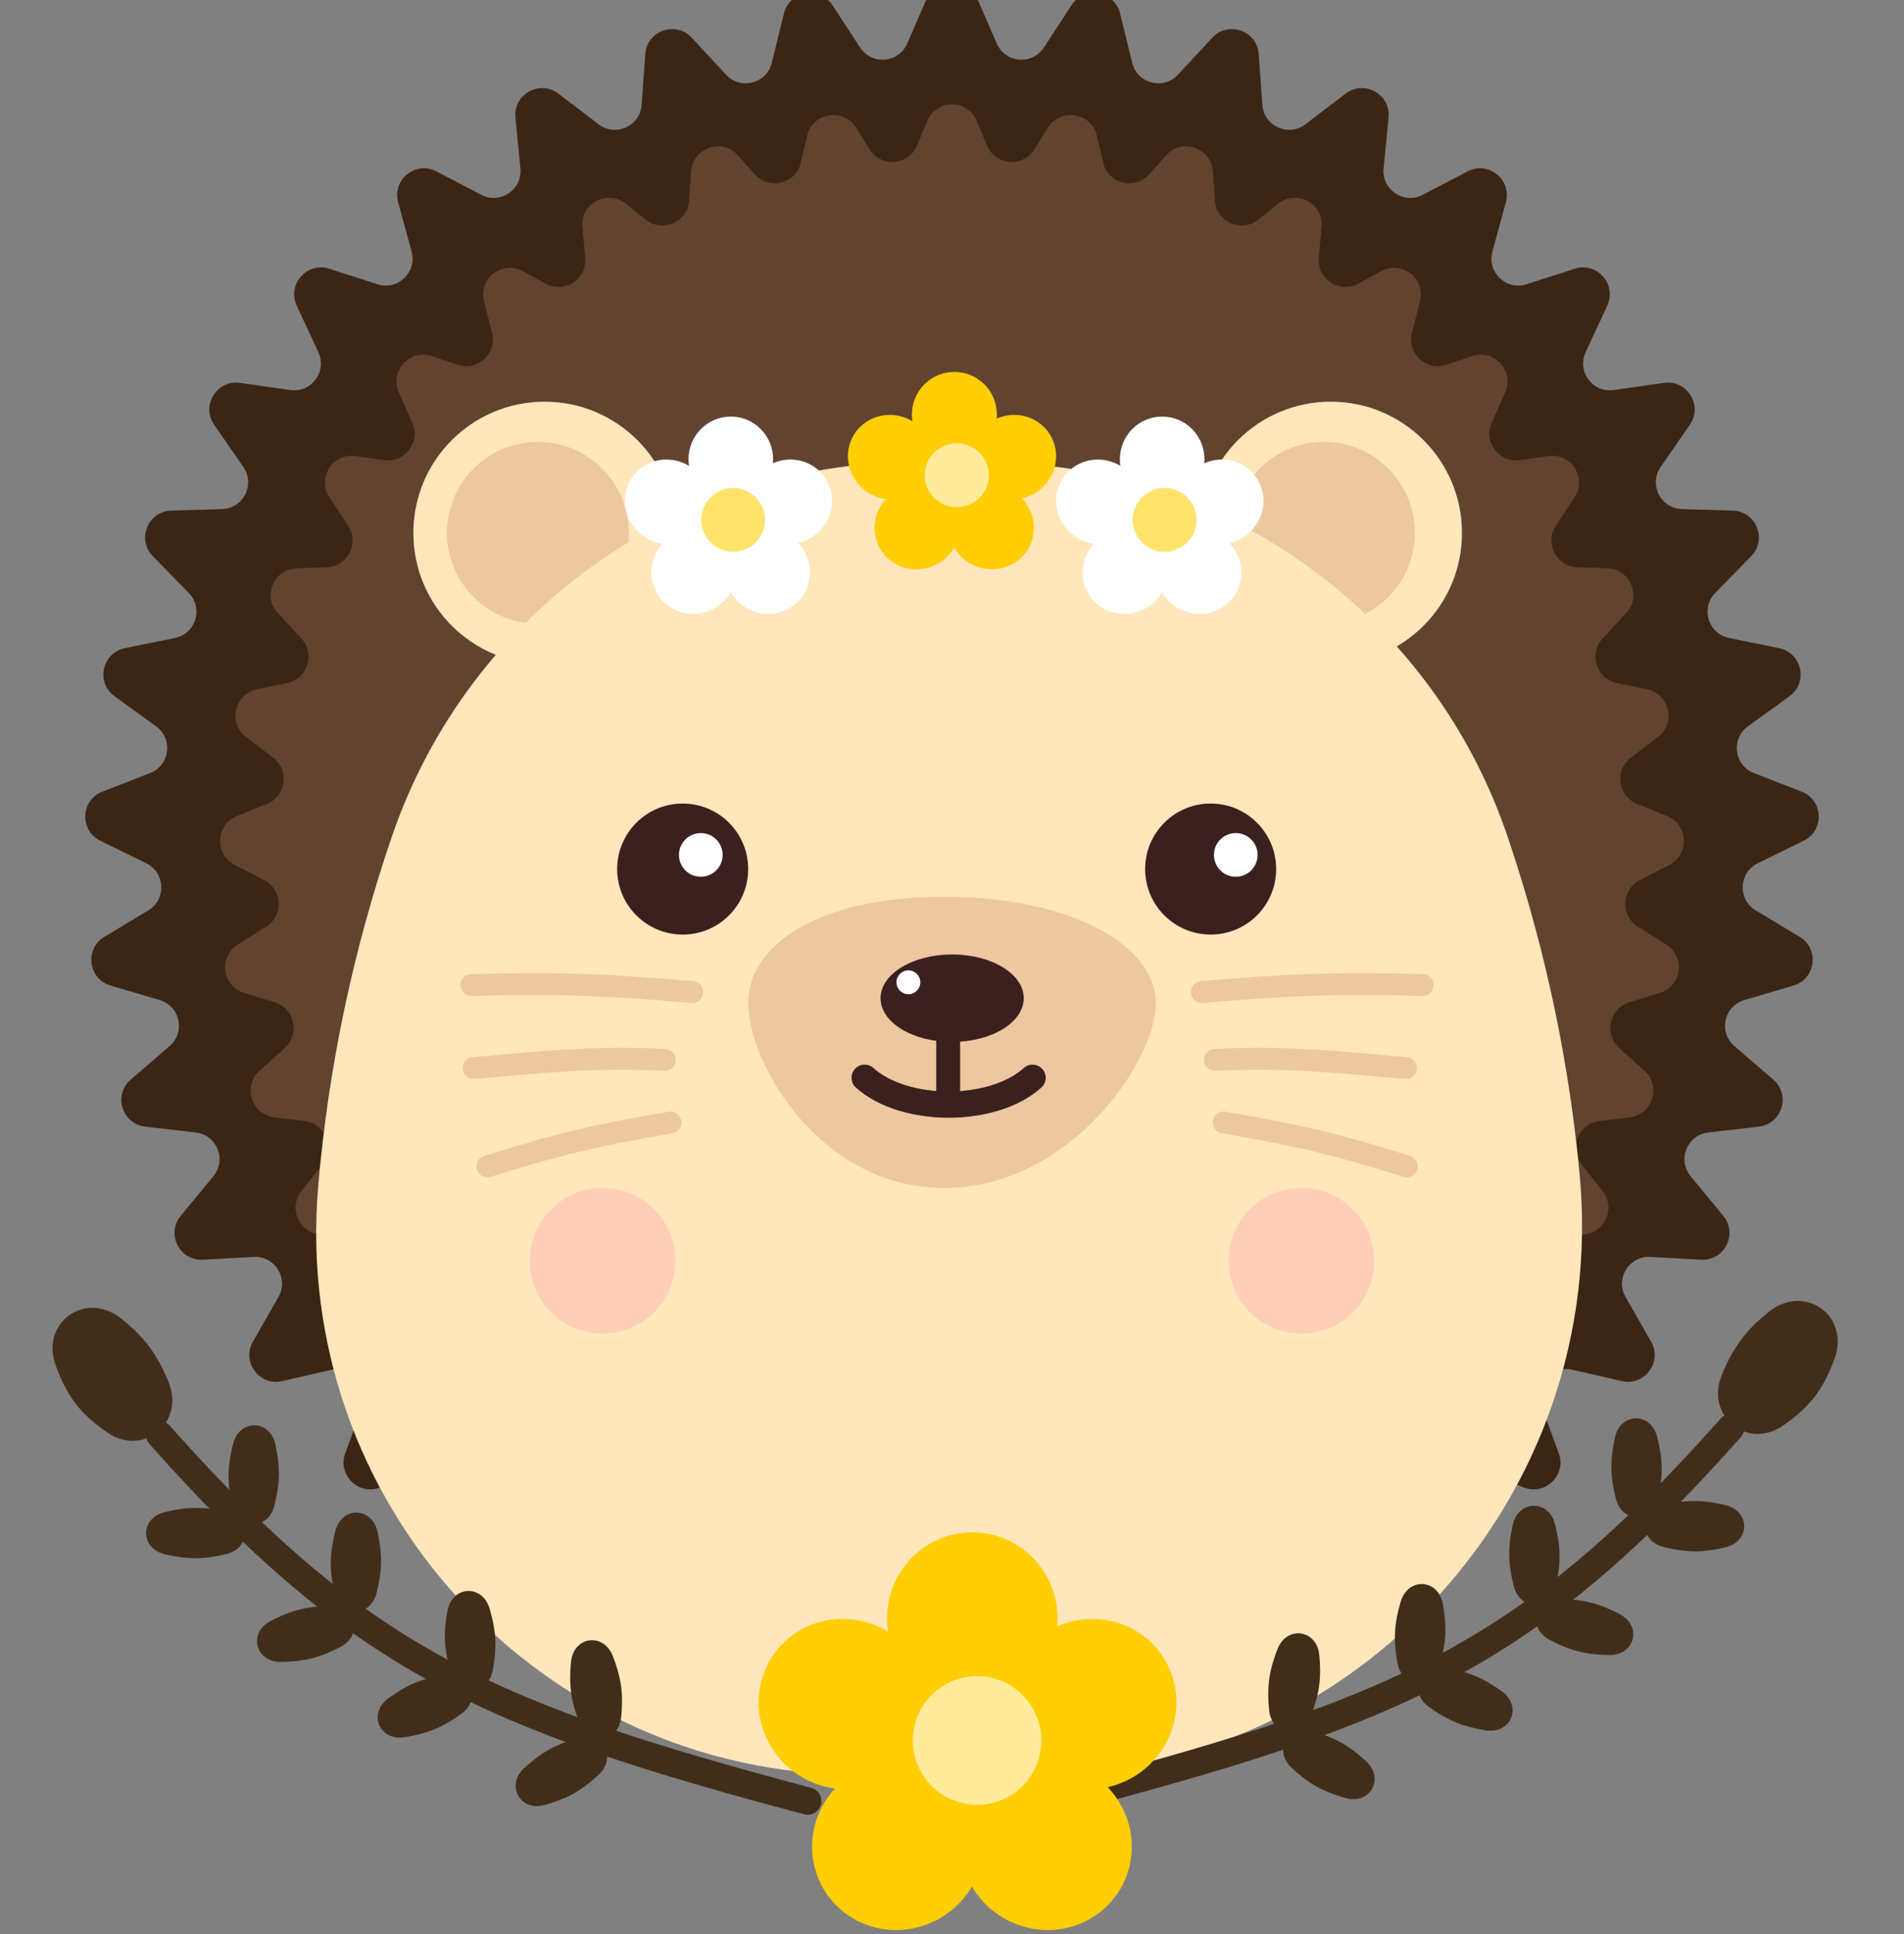 <svg width="128" height="130" viewBox="0 0 128 130" fill="none" xmlns="http://www.w3.org/2000/svg">
<rect x="0" y="0" width="128" height="130" fill="#808080" stroke="none"/>
<path d="M62.346 -0.197C62.975 -1.643 65.025 -1.643 65.653 -0.197L67.013 2.93C67.585 4.245 69.39 4.398 70.175 3.198L72.039 0.351C72.902 -0.968 74.922 -0.623 75.299 0.908L76.114 4.227C76.457 5.62 78.209 6.075 79.186 5.025L81.501 2.535C82.574 1.381 84.506 2.062 84.619 3.633L84.866 7.052C84.969 8.482 86.618 9.226 87.758 8.356L90.46 6.294C91.712 5.339 93.501 6.335 93.349 7.902L93.016 11.324C92.877 12.749 94.376 13.76 95.645 13.096L98.661 11.52C100.055 10.791 101.649 12.074 101.235 13.592L100.329 16.917C99.953 18.298 101.258 19.546 102.621 19.108L105.865 18.064C107.363 17.583 108.715 19.115 108.052 20.541L106.597 23.672C105.994 24.969 107.068 26.418 108.484 26.217L111.867 25.738C113.423 25.518 114.496 27.256 113.603 28.549L111.638 31.392C110.826 32.568 111.639 34.177 113.067 34.219L116.492 34.322C118.062 34.37 118.825 36.262 117.726 37.385L115.309 39.857C114.311 40.878 114.839 42.6 116.239 42.884L119.606 43.569C121.144 43.882 121.575 45.876 120.304 46.796L117.506 48.822C116.349 49.659 116.578 51.445 117.909 51.963L121.119 53.212C122.582 53.781 122.669 55.819 121.259 56.511L118.164 58.03C116.882 58.66 116.806 60.458 118.029 61.194L120.987 62.973C122.332 63.782 122.072 65.805 120.566 66.248L117.266 67.218C115.896 67.621 115.515 69.381 116.597 70.314L119.214 72.57C120.403 73.596 119.804 75.546 118.244 75.727L114.836 76.122C113.417 76.286 112.744 77.957 113.653 79.06L115.852 81.727C116.851 82.94 115.929 84.761 114.361 84.674L110.945 84.485C109.518 84.406 108.57 85.941 109.281 87.181L110.997 90.18C111.778 91.544 110.56 93.185 109.028 92.833L105.703 92.069C104.309 91.748 103.114 93.101 103.606 94.445L104.791 97.685C105.331 99.162 103.852 100.575 102.401 99.968L99.26 98.653C97.94 98.1 96.532 99.233 96.791 100.642L97.412 104.027C97.696 105.576 95.999 106.719 94.671 105.874L91.802 104.048C90.593 103.279 89.013 104.159 89.031 105.592L89.074 109.025C89.094 110.6 87.226 111.441 86.06 110.383L83.542 108.099C82.48 107.135 80.773 107.737 80.55 109.153L80.016 112.534C79.771 114.091 77.787 114.606 76.816 113.365L74.719 110.687C73.835 109.558 72.05 109.863 71.591 111.222L70.499 114.457C69.995 115.95 67.953 116.123 67.204 114.736L65.587 111.738C64.906 110.476 63.094 110.476 62.413 111.738L60.796 114.736C60.047 116.123 58.005 115.95 57.501 114.457L56.409 111.222C55.95 109.863 54.165 109.558 53.281 110.687L51.184 113.365C50.213 114.606 48.229 114.091 47.983 112.534L47.45 109.153C47.227 107.737 45.52 107.135 44.458 108.099L41.94 110.383C40.774 111.441 38.906 110.6 38.926 109.025L38.969 105.592C38.987 104.159 37.407 103.279 36.198 104.048L33.329 105.874C32.001 106.719 30.304 105.576 30.588 104.027L31.209 100.642C31.468 99.233 30.06 98.1 28.739 98.653L25.599 99.968C24.148 100.575 22.669 99.162 23.209 97.685L24.394 94.445C24.886 93.101 23.691 91.748 22.297 92.069L18.972 92.833C17.44 93.185 16.222 91.544 17.003 90.18L18.72 87.181C19.43 85.941 18.482 84.406 17.055 84.485L13.639 84.674C12.071 84.761 11.149 82.94 12.148 81.727L14.348 79.06C15.256 77.957 14.583 76.286 13.164 76.122L9.756 75.727C8.196 75.546 7.597 73.596 8.786 72.57L11.403 70.314C12.485 69.381 12.104 67.621 10.734 67.218L7.434 66.248C5.928 65.805 5.668 63.782 7.013 62.973L9.971 61.194C11.194 60.458 11.118 58.66 9.836 58.03L6.741 56.511C5.331 55.819 5.418 53.781 6.881 53.212L10.091 51.963C11.422 51.445 11.651 49.659 10.494 48.822L7.696 46.796C6.425 45.876 6.856 43.882 8.394 43.569L11.761 42.884C13.161 42.6 13.689 40.878 12.691 39.857L10.274 37.385C9.175 36.262 9.938 34.37 11.508 34.322L14.933 34.219C16.361 34.177 17.174 32.568 16.362 31.392L14.397 28.549C13.504 27.256 14.577 25.518 16.133 25.738L19.516 26.217C20.932 26.418 22.006 24.969 21.403 23.672L19.948 20.541C19.285 19.115 20.637 17.583 22.135 18.064L25.379 19.108C26.741 19.546 28.047 18.298 27.671 16.917L26.765 13.592C26.351 12.074 27.945 10.791 29.339 11.52L32.355 13.096C33.624 13.76 35.123 12.749 34.984 11.324L34.651 7.902C34.499 6.335 36.288 5.339 37.54 6.294L40.242 8.356C41.382 9.226 43.031 8.482 43.134 7.052L43.381 3.633C43.494 2.062 45.426 1.381 46.499 2.535L48.814 5.025C49.791 6.075 51.543 5.62 51.886 4.227L52.702 0.908C53.078 -0.623 55.098 -0.968 55.961 0.351L57.825 3.198C58.61 4.398 60.415 4.245 60.987 2.93L62.346 -0.197Z" fill="#3B2514"/>
<path d="M62.334 8.13C62.95 6.647 65.05 6.647 65.665 8.13L66.346 9.771C66.907 11.125 68.765 11.279 69.541 10.035L70.451 8.576C71.301 7.216 73.37 7.558 73.736 9.119L74.161 10.929C74.494 12.353 76.295 12.808 77.265 11.714L78.39 10.446C79.45 9.25 81.428 9.924 81.537 11.519L81.672 13.472C81.772 14.923 83.461 15.665 84.597 14.756L85.928 13.691C87.17 12.697 88.997 13.682 88.85 15.265L88.659 17.319C88.526 18.758 90.054 19.761 91.321 19.067L92.853 18.227C94.239 17.467 95.862 18.732 95.465 20.262L94.922 22.351C94.561 23.738 95.885 24.971 97.243 24.513L98.965 23.932C100.453 23.431 101.826 24.937 101.19 26.372L100.283 28.417C99.707 29.716 100.79 31.14 102.196 30.931L104.084 30.651C105.625 30.422 106.712 32.125 105.854 33.426L104.595 35.337C103.82 36.514 104.635 38.086 106.044 38.131L108.052 38.194C109.601 38.243 110.371 40.093 109.314 41.226L107.743 42.911C106.787 43.936 107.314 45.612 108.685 45.904L110.748 46.344C112.257 46.666 112.691 48.611 111.462 49.543L109.642 50.925C108.53 51.769 108.758 53.503 110.051 54.03L112.085 54.861C113.511 55.443 113.598 57.428 112.229 58.133L110.243 59.155C109.003 59.794 108.926 61.539 110.107 62.283L112.021 63.491C113.324 64.312 113.062 66.285 111.59 66.739L109.53 67.374C108.194 67.785 107.815 69.496 108.852 70.434L110.557 71.976C111.704 73.012 111.1 74.917 109.566 75.103L107.521 75.352C106.125 75.521 105.452 77.151 106.321 78.256L107.742 80.064C108.702 81.285 107.771 83.068 106.22 82.978L104.265 82.865C102.852 82.783 101.9 84.286 102.578 85.529L103.664 87.518C104.414 88.891 103.18 90.501 101.659 90.135L99.85 89.699C98.463 89.364 97.255 90.698 97.725 92.045L98.45 94.124C98.969 95.611 97.465 97.001 96.023 96.368L94.393 95.653C93.076 95.075 91.645 96.198 91.893 97.615L92.257 99.696C92.53 101.258 90.799 102.387 89.48 101.506L88.048 100.55C86.841 99.746 85.227 100.622 85.244 102.072L85.268 104.082C85.287 105.677 83.378 106.509 82.222 105.41L80.994 104.241C79.937 103.235 78.185 103.836 77.968 105.279L77.684 107.165C77.446 108.749 75.415 109.259 74.457 107.975L73.438 106.611C72.562 105.437 70.726 105.743 70.277 107.137L69.721 108.864C69.229 110.392 67.136 110.564 66.401 109.137L65.603 107.586C64.932 106.282 63.068 106.282 62.397 107.586L61.599 109.137C60.864 110.564 58.771 110.392 58.279 108.864L57.723 107.137C57.274 105.743 55.438 105.437 54.562 106.611L53.543 107.975C52.585 109.259 50.554 108.749 50.315 107.165L50.032 105.279C49.815 103.836 48.063 103.235 47.006 104.241L45.778 105.41C44.622 106.509 42.713 105.677 42.732 104.082L42.756 102.072C42.773 100.622 41.159 99.746 39.952 100.55L38.52 101.506C37.201 102.387 35.47 101.258 35.743 99.696L36.107 97.615C36.355 96.198 34.924 95.075 33.606 95.653L31.977 96.368C30.535 97.001 29.031 95.611 29.55 94.124L30.275 92.045C30.745 90.698 29.537 89.364 28.15 89.699L26.341 90.135C24.82 90.501 23.586 88.891 24.336 87.518L25.422 85.529C26.1 84.286 25.148 82.783 23.735 82.865L21.78 82.978C20.229 83.068 19.297 81.285 20.258 80.064L21.679 78.256C22.548 77.151 21.874 75.521 20.479 75.352L18.434 75.103C16.9 74.917 16.296 73.012 17.443 71.976L19.148 70.434C20.185 69.496 19.806 67.785 18.47 67.374L16.41 66.739C14.938 66.285 14.676 64.312 15.979 63.491L17.893 62.283C19.073 61.539 18.997 59.794 17.757 59.155L15.771 58.133C14.402 57.428 14.489 55.443 15.915 54.861L17.949 54.03C19.242 53.503 19.47 51.769 18.358 50.925L16.538 49.543C15.309 48.611 15.743 46.666 17.252 46.344L19.315 45.904C20.685 45.612 21.213 43.936 20.257 42.911L18.686 41.226C17.629 40.093 18.399 38.243 19.948 38.194L21.956 38.131C23.365 38.086 24.18 36.514 23.404 35.337L22.146 33.426C21.288 32.125 22.375 30.422 23.916 30.651L25.804 30.931C27.21 31.14 28.293 29.716 27.717 28.417L26.81 26.372C26.174 24.937 27.547 23.431 29.035 23.932L30.757 24.513C32.115 24.971 33.439 23.738 33.078 22.351L32.535 20.262C32.138 18.732 33.761 17.467 35.147 18.227L36.679 19.067C37.946 19.761 39.474 18.758 39.341 17.319L39.15 15.265C39.003 13.682 40.83 12.697 42.072 13.691L43.403 14.756C44.539 15.665 46.228 14.923 46.328 13.472L46.462 11.519C46.572 9.924 48.55 9.25 49.61 10.446L50.735 11.714C51.705 12.808 53.506 12.353 53.839 10.929L54.264 9.119C54.63 7.558 56.699 7.216 57.548 8.576L58.459 10.035C59.235 11.279 61.093 11.125 61.654 9.771L62.334 8.13Z" fill="#61432F"/>
<circle cx="36.611" cy="35.823" r="8.823" fill="#FFE6BB"/>
<circle cx="36.158" cy="35.813" r="6.108" fill="#ECC79F"/>
<circle cx="89.462" cy="35.823" r="8.823" fill="#FFE6BB"/>
<circle cx="89.009" cy="35.813" r="6.108" fill="#ECC79F"/>
<path d="M26.353 56.205C31.476 41.24 45.584 31.071 61.401 31.071H66.254C82.243 31.071 96.43 41.326 101.443 56.509L101.604 56.996C103.95 64.101 105.489 71.448 106.191 78.897V78.897C108.234 100.572 91.185 119.304 69.414 119.304H57.725C36.357 119.304 19.567 101.014 21.392 79.724V79.724C22.077 71.73 23.755 63.796 26.353 56.205V56.205Z" fill="#FFE6BB"/>
<circle cx="40.511" cy="84.745" r="4.894" fill="#FFCEB9"/>
<circle cx="87.489" cy="84.745" r="4.894" fill="#FFCEB9"/>
<path d="M77.702 67.435C77.702 63.481 71.86 60.277 63.467 60.277C55.075 60.277 50.298 63.481 50.298 67.435C50.298 71.388 55.075 79.851 63.467 79.851C71.86 79.851 77.702 71.388 77.702 67.435Z" fill="#ECC79F"/>
<rect x="62.941" y="68.433" width="1.604" height="6.418" rx="0.802" fill="#3A211F"/>
<ellipse cx="64.01" cy="67.096" rx="4.813" ry="2.941" fill="#3A211F"/>
<circle cx="61.069" cy="66.026" r="0.802" fill="white"/>
<path d="M58.128 72.444C60.802 74.85 66.744 74.85 69.418 72.444" stroke="#3A211F" stroke-width="1.765" stroke-linecap="round"/>
<circle cx="45.894" cy="58.416" r="4.404" fill="#3A211F"/>
<circle cx="47.113" cy="57.465" r="1.468" fill="white"/>
<circle cx="4.404" cy="4.404" r="4.404" transform="matrix(-1 0 0 1 85.792 54.011)" fill="#3A211F"/>
<circle cx="1.468" cy="1.468" r="1.468" transform="matrix(-1 0 0 1 84.545 55.997)" fill="white"/>
<path d="M46.543 66.687C40.824 66.185 37.58 66.057 31.702 66.209" stroke="#ECC79F" stroke-width="1.468" stroke-linecap="round" stroke-linejoin="round"/>
<path d="M45.073 75.451C40.134 76.298 37.43 76.922 32.769 78.405" stroke="#ECC79F" stroke-width="1.468" stroke-linecap="round" stroke-linejoin="round"/>
<path d="M44.688 71.233C39.525 71.026 37.004 71.347 31.847 71.788" stroke="#ECC79F" stroke-width="1.468" stroke-linecap="round" stroke-linejoin="round"/>
<path d="M80.798 66.687C86.517 66.185 89.761 66.057 95.639 66.209" stroke="#ECC79F" stroke-width="1.468" stroke-linecap="round" stroke-linejoin="round"/>
<path d="M82.268 75.451C87.207 76.298 89.911 76.922 94.572 78.405" stroke="#ECC79F" stroke-width="1.468" stroke-linecap="round" stroke-linejoin="round"/>
<path d="M81.675 71.233C86.838 71.026 89.359 71.347 94.515 71.788" stroke="#ECC79F" stroke-width="1.468" stroke-linecap="round" stroke-linejoin="round"/>
<path d="M10.736 96.451C24.203 111.631 32.952 115.38 54.297 121.061" stroke="#412E1A" stroke-width="1.841" stroke-linecap="round"/>
<path d="M5.076 94.336C5.653 95.091 6.401 95.737 7.201 96.283C9.653 97.957 12.444 95.639 11.329 92.888C10.978 92.019 10.534 91.173 9.977 90.443C9.453 89.757 8.802 89.142 8.106 88.6C5.727 86.744 2.727 88.898 3.732 91.743C4.062 92.677 4.499 93.581 5.076 94.336Z" fill="#412E1A"/>
<path d="M15.367 99.099C15.356 99.789 15.455 100.501 15.608 101.178C15.986 102.852 18.007 102.885 18.44 101.225C18.616 100.553 18.738 99.845 18.749 99.154C18.76 98.464 18.662 97.752 18.509 97.075C18.13 95.401 16.109 95.368 15.676 97.028C15.501 97.7 15.379 98.408 15.367 99.099Z" fill="#412E1A"/>
<path d="M13.155 104.738C13.846 104.735 14.556 104.621 15.23 104.454C16.895 104.042 16.886 102.02 15.218 101.621C14.543 101.46 13.832 101.353 13.141 101.356C12.451 101.358 11.741 101.472 11.067 101.639C9.402 102.051 9.411 104.073 11.079 104.472C11.754 104.633 12.465 104.74 13.155 104.738Z" fill="#412E1A"/>
<path d="M22.235 104.973C22.224 105.663 22.323 106.375 22.476 107.052C22.854 108.725 24.875 108.759 25.308 107.099C25.484 106.427 25.606 105.719 25.617 105.028C25.628 104.338 25.53 103.626 25.377 102.949C24.998 101.275 22.977 101.242 22.544 102.902C22.369 103.574 22.247 104.282 22.235 104.973Z" fill="#412E1A"/>
<path d="M20.957 111.467C21.626 111.298 22.288 111.018 22.902 110.693C24.419 109.893 23.925 107.932 22.209 107.946C21.515 107.952 20.8 108.019 20.13 108.188C19.46 108.356 18.799 108.637 18.185 108.961C16.668 109.762 17.162 111.722 18.877 111.708C19.571 111.702 20.287 111.636 20.957 111.467Z" fill="#412E1A"/>
<path d="M29.918 110.351C29.954 111.04 30.101 111.744 30.301 112.409C30.794 114.052 32.812 113.946 33.13 112.26C33.258 111.578 33.331 110.863 33.295 110.173C33.259 109.483 33.111 108.78 32.912 108.115C32.419 106.472 30.4 106.578 30.083 108.264C29.954 108.946 29.881 109.661 29.918 110.351Z" fill="#412E1A"/>
<path d="M29.211 116.236C29.85 115.973 30.464 115.6 31.025 115.191C32.412 114.18 31.641 112.312 29.946 112.572C29.259 112.677 28.561 112.846 27.922 113.109C27.284 113.372 26.669 113.745 26.108 114.154C24.722 115.164 25.492 117.033 27.188 116.773C27.874 116.668 28.573 116.499 29.211 116.236Z" fill="#412E1A"/>
<path d="M38.399 113.786C38.493 114.47 38.699 115.159 38.954 115.805C39.583 117.401 41.586 117.125 41.761 115.419C41.831 114.728 41.844 114.01 41.75 113.325C41.656 112.641 41.45 111.953 41.195 111.307C40.566 109.711 38.563 109.986 38.388 111.693C38.318 112.383 38.305 113.102 38.399 113.786Z" fill="#412E1A"/>
<path d="M38.564 120.551C39.167 120.214 39.733 119.771 40.242 119.299C41.499 118.132 40.513 116.367 38.86 116.826C38.191 117.012 37.517 117.262 36.914 117.599C36.311 117.936 35.745 118.378 35.236 118.851C33.979 120.018 34.965 121.782 36.618 121.324C37.287 121.138 37.961 120.888 38.564 120.551Z" fill="#412E1A"/>
<path d="M116.341 95.987C102.876 111.166 94.126 114.916 72.781 120.596" stroke="#412E1A" stroke-width="1.841" stroke-linecap="round"/>
<path d="M122.002 93.872C121.425 94.626 120.677 95.272 119.877 95.819C117.425 97.492 114.634 95.174 115.749 92.423C116.1 91.555 116.543 90.708 117.101 89.978C117.625 89.293 118.276 88.677 118.972 88.135C121.351 86.28 124.351 88.433 123.346 91.278C123.016 92.213 122.579 93.116 122.002 93.872Z" fill="#412E1A"/>
<path d="M111.711 98.634C111.722 99.325 111.623 100.037 111.47 100.714C111.092 102.387 109.071 102.42 108.638 100.76C108.462 100.088 108.34 99.38 108.329 98.69C108.318 97.999 108.416 97.287 108.569 96.61C108.948 94.937 110.969 94.904 111.402 96.564C111.577 97.235 111.699 97.944 111.711 98.634Z" fill="#412E1A"/>
<path d="M113.922 104.273C113.232 104.27 112.522 104.157 111.848 103.99C110.183 103.577 110.192 101.556 111.86 101.157C112.535 100.995 113.246 100.888 113.937 100.891C114.627 100.894 115.337 101.007 116.011 101.174C117.676 101.587 117.667 103.608 115.999 104.007C115.324 104.168 114.613 104.276 113.922 104.273Z" fill="#412E1A"/>
<path d="M104.843 104.508C104.854 105.199 104.755 105.91 104.602 106.588C104.224 108.261 102.203 108.294 101.77 106.634C101.594 105.962 101.472 105.254 101.461 104.563C101.45 103.873 101.548 103.161 101.701 102.484C102.08 100.811 104.101 100.777 104.534 102.437C104.709 103.109 104.831 103.817 104.843 104.508Z" fill="#412E1A"/>
<path d="M106.121 111.002C105.452 110.833 104.79 110.553 104.176 110.229C102.659 109.428 103.153 107.468 104.868 107.482C105.563 107.487 106.278 107.554 106.948 107.723C107.618 107.892 108.279 108.172 108.893 108.496C110.41 109.297 109.916 111.257 108.201 111.243C107.507 111.238 106.791 111.171 106.121 111.002Z" fill="#412E1A"/>
<path d="M97.16 109.886C97.124 110.576 96.977 111.279 96.777 111.944C96.284 113.587 94.266 113.481 93.948 111.795C93.82 111.113 93.747 110.398 93.783 109.708C93.819 109.019 93.967 108.315 94.166 107.65C94.659 106.007 96.678 106.113 96.995 107.799C97.124 108.481 97.197 109.196 97.16 109.886Z" fill="#412E1A"/>
<path d="M97.867 115.771C97.228 115.508 96.614 115.135 96.053 114.726C94.666 113.716 95.437 111.847 97.132 112.107C97.819 112.212 98.517 112.381 99.156 112.644C99.794 112.908 100.409 113.28 100.97 113.689C102.356 114.7 101.586 116.569 99.89 116.308C99.204 116.203 98.505 116.034 97.867 115.771Z" fill="#412E1A"/>
<path d="M88.679 113.321C88.585 114.006 88.379 114.694 88.124 115.34C87.495 116.936 85.492 116.661 85.317 114.954C85.247 114.263 85.234 113.545 85.328 112.861C85.422 112.176 85.628 111.488 85.883 110.842C86.512 109.246 88.515 109.522 88.69 111.228C88.76 111.919 88.773 112.637 88.679 113.321Z" fill="#412E1A"/>
<path d="M88.514 120.086C87.911 119.749 87.345 119.307 86.837 118.834C85.579 117.667 86.565 115.902 88.218 116.361C88.887 116.547 89.561 116.797 90.164 117.134C90.767 117.471 91.333 117.913 91.842 118.386C93.099 119.553 92.113 121.318 90.46 120.859C89.791 120.673 89.117 120.423 88.514 120.086Z" fill="#412E1A"/>
<path d="M71.067 109.32C71.084 109.138 71.093 108.954 71.093 108.768C71.093 105.582 68.528 103 65.364 103C62.2 103 59.635 105.582 59.635 108.768C59.635 109.077 59.659 109.38 59.706 109.676C57.797 108.522 55.327 108.501 53.411 109.82C50.819 111.605 50.224 115.167 52.081 117.777C53.072 119.168 54.559 120.007 56.125 120.217C55.966 120.392 55.816 120.578 55.675 120.775C53.818 123.384 54.413 126.946 57.005 128.731C59.596 130.516 63.203 129.848 65.061 127.239C65.161 127.098 65.254 126.954 65.34 126.808C65.426 126.954 65.519 127.098 65.62 127.239C67.477 129.848 71.084 130.516 73.676 128.731C76.268 126.946 76.863 123.384 75.005 120.775C74.841 120.543 74.662 120.327 74.471 120.126C75.846 119.817 77.123 119.016 78.005 117.777C79.863 115.167 79.267 111.605 76.676 109.82C74.982 108.654 72.856 108.535 71.067 109.32Z" fill="#FFCE05"/>
<circle cx="65.688" cy="116.99" r="4.322" transform="rotate(24.655 65.688 116.99)" fill="white" fill-opacity="0.6"/>
<path d="M51.96 31.137C51.969 31.047 51.973 30.955 51.973 30.863C51.973 29.282 50.7 28 49.13 28C47.559 28 46.286 29.282 46.286 30.863C46.286 31.016 46.298 31.167 46.321 31.314C45.374 30.741 44.148 30.73 43.197 31.385C41.91 32.271 41.615 34.039 42.537 35.334C43.028 36.025 43.767 36.442 44.544 36.546C44.465 36.633 44.39 36.725 44.321 36.823C43.399 38.118 43.694 39.886 44.98 40.772C46.267 41.658 48.057 41.326 48.979 40.031C49.029 39.961 49.075 39.89 49.118 39.817C49.161 39.89 49.207 39.961 49.257 40.031C50.179 41.326 51.969 41.658 53.255 40.772C54.542 39.886 54.837 38.118 53.915 36.823C53.833 36.708 53.745 36.6 53.65 36.501C54.333 36.347 54.966 35.95 55.404 35.334C56.326 34.039 56.031 32.271 54.744 31.385C53.904 30.806 52.848 30.747 51.96 31.137Z" fill="white"/>
<circle cx="49.29" cy="34.944" r="2.145" transform="rotate(24.655 49.29 34.944)" fill="#FFE36B"/>
<path d="M67.003 28.137C67.011 28.047 67.016 27.955 67.016 27.863C67.016 26.282 65.737 25 64.16 25C62.583 25 61.304 26.282 61.304 27.863C61.304 28.016 61.316 28.167 61.34 28.314C60.388 27.741 59.157 27.73 58.202 28.385C56.91 29.271 56.613 31.039 57.539 32.334C58.033 33.025 58.774 33.442 59.555 33.546C59.475 33.633 59.4 33.725 59.331 33.823C58.405 35.118 58.701 36.886 59.993 37.772C61.285 38.658 63.083 38.326 64.009 37.031C64.059 36.961 64.105 36.89 64.148 36.817C64.191 36.89 64.237 36.961 64.287 37.031C65.213 38.326 67.011 38.658 68.303 37.772C69.595 36.886 69.892 35.118 68.966 33.823C68.884 33.708 68.794 33.6 68.7 33.501C69.385 33.347 70.021 32.95 70.461 32.334C71.387 31.039 71.09 29.271 69.798 28.385C68.954 27.806 67.894 27.747 67.003 28.137Z" fill="#FFCE05"/>
<ellipse cx="2.153" cy="2.147" rx="2.153" ry="2.147" transform="matrix(0.91 0.416 -0.419 0.908 63.262 29.1)" fill="white" fill-opacity="0.6"/>
<path d="M80.96 31.137C80.969 31.047 80.973 30.955 80.973 30.863C80.973 29.282 79.7 28 78.13 28C76.559 28 75.286 29.282 75.286 30.863C75.286 31.016 75.298 31.167 75.321 31.314C74.374 30.741 73.147 30.73 72.197 31.385C70.91 32.271 70.615 34.039 71.537 35.334C72.028 36.025 72.767 36.442 73.544 36.546C73.465 36.633 73.39 36.725 73.321 36.823C72.399 38.118 72.694 39.886 73.981 40.772C75.267 41.658 77.057 41.326 77.979 40.031C78.029 39.961 78.075 39.89 78.118 39.817C78.161 39.89 78.207 39.961 78.257 40.031C79.179 41.326 80.969 41.658 82.255 40.772C83.542 39.886 83.837 38.118 82.915 36.823C82.833 36.708 82.745 36.6 82.65 36.501C83.332 36.347 83.966 35.95 84.404 35.334C85.326 34.039 85.031 32.271 83.744 31.385C82.904 30.806 81.848 30.747 80.96 31.137Z" fill="white"/>
<circle cx="78.29" cy="34.944" r="2.145" transform="rotate(24.655 78.29 34.944)" fill="#FFE36B"/>
</svg>
